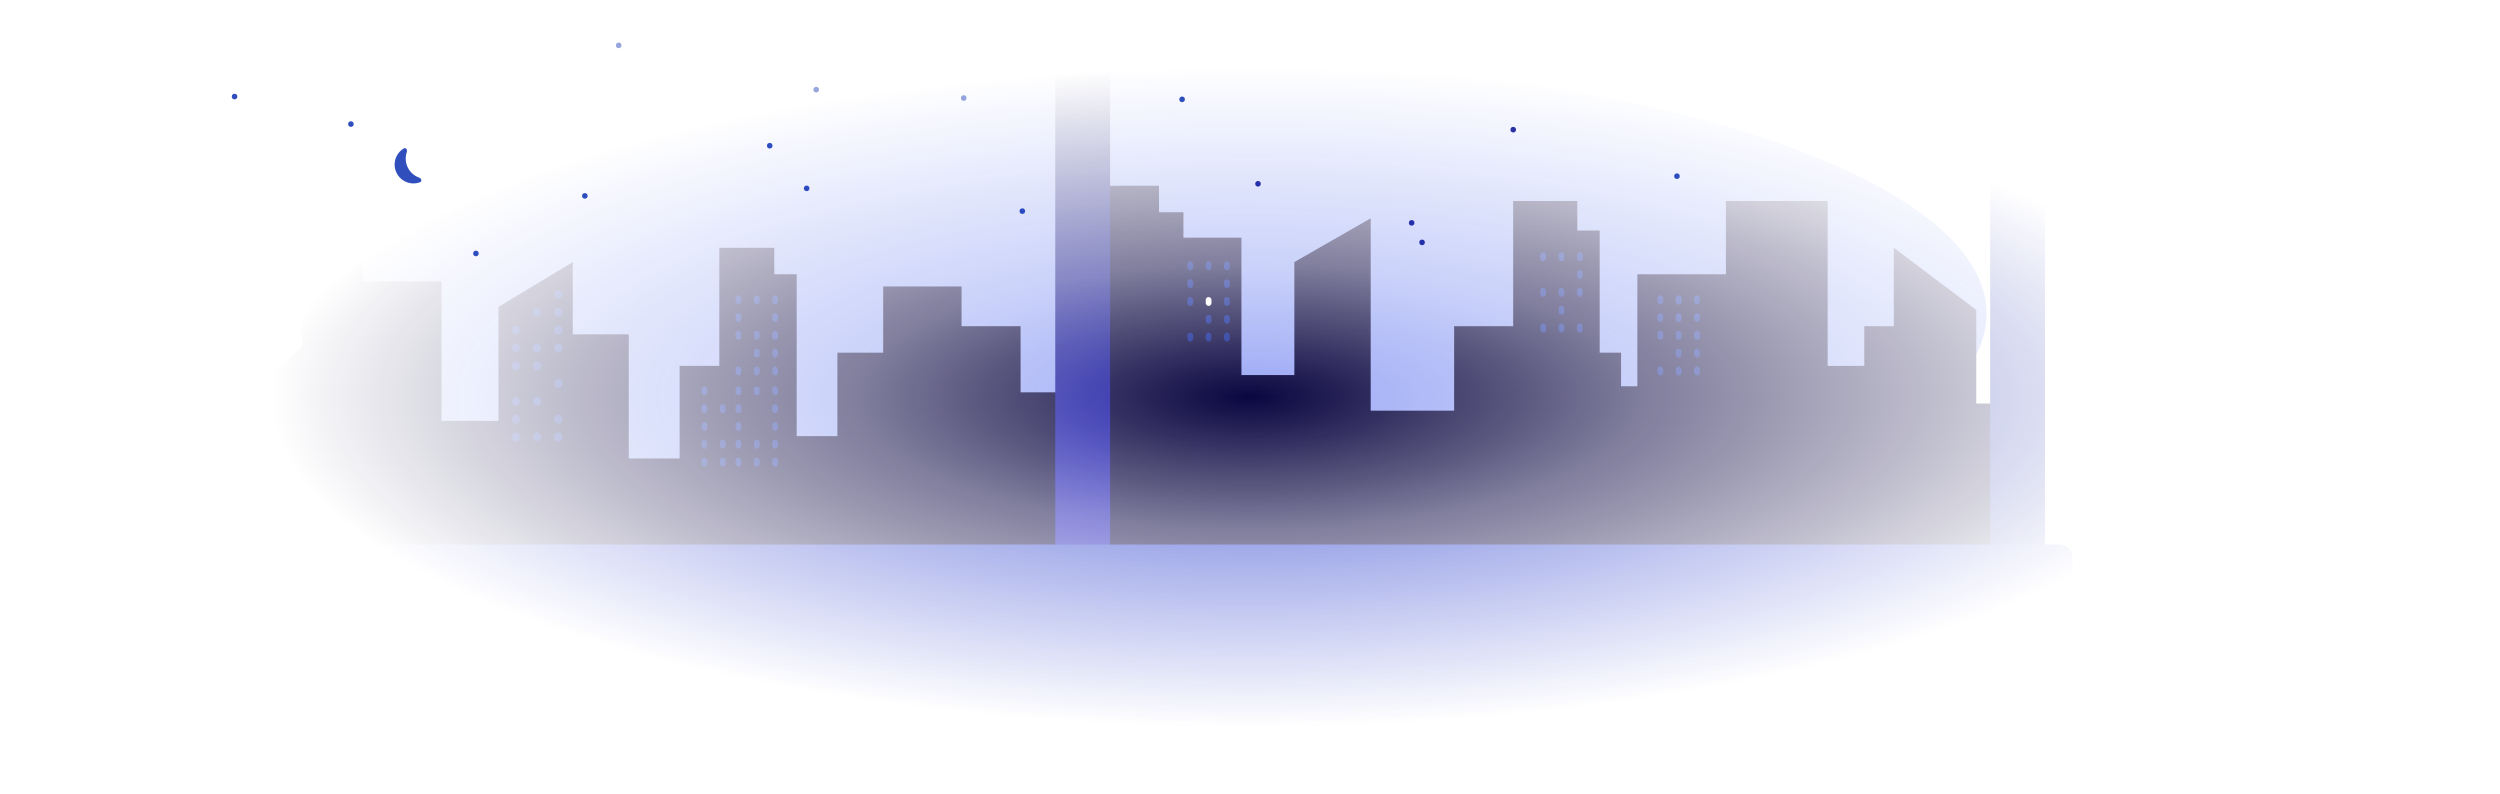<svg width="1920" height="610" viewBox="0 0 1920 610" fill="none" xmlns="http://www.w3.org/2000/svg">
<circle cx="1287.89" cy="135.299" r="2.149" fill="#304FBD"/>
<circle cx="966.149" cy="141.149" r="2.149" fill="#2B32A0"/>
<circle cx="1092.15" cy="186.149" r="2.149" fill="#2B32A0"/>
<circle cx="1084.15" cy="171.149" r="2.149" fill="#2B32A0"/>
<circle cx="1162.15" cy="99.598" r="2.149" fill="#2B32A0"/>
<circle opacity="0.5" cx="740.149" cy="75.299" r="2.149" fill="#304FBD"/>
<circle cx="785.149" cy="162.149" r="2.149" fill="#304FBD"/>
<circle cx="619.507" cy="144.662" r="2.149" fill="#304FBD"/>
<circle cx="449.15" cy="150.449" r="2.149" fill="#304FBD"/>
<circle opacity="0.5" cx="475.15" cy="34.851" r="2.149" fill="#304FBD"/>
<circle cx="591.149" cy="111.912" r="2.149" fill="#304FBD"/>
<circle cx="365.507" cy="194.662" r="2.149" fill="#304FBD"/>
<circle cx="180.149" cy="74.15" r="2.149" fill="#304FBD"/>
<circle cx="269.507" cy="95.299" r="2.149" fill="#304FBD"/>
<circle cx="907.851" cy="76.299" r="2.149" fill="#304FBD"/>
<circle opacity="0.5" cx="626.851" cy="68.851" r="2.149" fill="#304FBD"/>
<path d="M321.951 136.412C313.9 133.59 309.652 124.783 312.456 116.725V116.725C313.048 115.018 311.658 113.075 310.108 114.001C306.53 116.137 303.966 119.769 303.255 124.046C302.253 130.075 305.151 136.084 310.494 139.054C314.283 141.16 318.721 141.415 322.62 139.946C324.31 139.309 323.654 137.012 321.951 136.412V136.412Z" fill="#304FBD"/>
<mask id="mask0_1439_4299" style="mask-type:alpha" maskUnits="userSpaceOnUse" x="0" y="0" width="1920" height="610">
<rect width="1920" height="609.674" fill="url(#paint0_radial_1439_4299)"/>
</mask>
<g mask="url(#mask0_1439_4299)">
<g filter="url(#filter0_f_1439_4299)">
<ellipse cx="895.226" cy="240.982" rx="630.51" ry="196.982" fill="#0327E7" fill-opacity="0.4"/>
</g>
<path d="M59.234 256.766V420.128H1550.59V309.918H1517.76V238.007L1454.45 190.328V250.513H1431.78V280.997H1403.64V154.372H1325.48V210.65H1257.48V296.63H1244.97V270.836H1228.56V177.04H1211.36V154.372H1162.12V250.513H1116.78V315.389H1052.69V288.032V167.66L994.068 201.27V288.032H953.423V182.511H908.87V162.97H890.111V142.648H846.34V227.846L817.419 256.766V301.32H783.809V250.513H738.474V220.03H678.288V270.836H643.115V334.93H611.849V210.65H594.654V190.328H552.445V280.997H521.962V352.126H482.88V256.766H439.89V201.27L382.831 235.662V323.205H339.059V216.122H278.873V174.695H231.975V266.146L203.055 292.722V334.93H168.663V288.032H122.547V256.766H59.234Z" fill="#090540"/>
<path d="M125.562 -1.173H103.438C97.916 -1.173 93.439 3.304 93.439 8.827V415.597C93.439 421.12 97.916 425.597 103.438 425.597H125.562C131.085 425.597 135.562 421.12 135.562 415.597V8.827C135.562 3.304 131.085 -1.173 125.562 -1.173Z" fill="#2637AF"/>
<path d="M1560.56 -1.173H1538.44C1532.92 -1.173 1528.44 3.304 1528.44 8.827V415.597C1528.44 421.12 1532.92 425.597 1538.44 425.597H1560.56C1566.08 425.597 1570.56 421.12 1570.56 415.597V8.827C1570.56 3.304 1566.08 -1.173 1560.56 -1.173Z" fill="#2637AF"/>
<path d="M842.562 -1.173H820.438C814.916 -1.173 810.438 3.304 810.438 8.827V415.597C810.438 421.12 814.916 425.597 820.438 425.597H842.562C848.085 425.597 852.562 421.12 852.562 415.597V8.827C852.562 3.304 848.085 -1.173 842.562 -1.173Z" fill="url(#paint1_linear_1439_4299)"/>
<path d="M1581.71 418.218H-90.609C-96.132 418.218 -100.609 422.695 -100.609 428.218V580.094C-100.609 585.617 -96.132 590.094 -90.609 590.094H1581.71C1587.23 590.094 1591.71 585.617 1591.71 580.094V428.218C1591.71 422.695 1587.23 418.218 1581.71 418.218Z" fill="#394CD1"/>
<rect x="564.911" y="226.744" width="4.426" height="6.841" rx="2.213" fill="#0D2294"/>
<rect x="564.911" y="240.426" width="4.426" height="6.841" rx="2.213" fill="#0D2294"/>
<rect x="564.911" y="254.107" width="4.426" height="6.841" rx="2.213" fill="#0D2294"/>
<rect x="564.911" y="281.47" width="4.426" height="6.841" rx="2.213" fill="#0D2294"/>
<rect x="578.996" y="226.744" width="4.426" height="6.841" rx="2.213" fill="#0D2294"/>
<rect x="578.996" y="254.107" width="4.426" height="6.841" rx="2.213" fill="#0D2294"/>
<rect x="578.996" y="267.789" width="4.426" height="6.841" rx="2.213" fill="#0D2294"/>
<rect x="578.996" y="281.47" width="4.426" height="6.841" rx="2.213" fill="#0D2294"/>
<rect x="593.079" y="226.744" width="4.426" height="6.841" rx="2.213" fill="#0D2294"/>
<rect x="593.079" y="240.426" width="4.426" height="6.841" rx="2.213" fill="#0D2294"/>
<rect x="593.079" y="254.107" width="4.426" height="6.841" rx="2.213" fill="#0D2294"/>
<rect x="593.079" y="267.789" width="4.426" height="6.841" rx="2.213" fill="#0D2294"/>
<rect x="593.079" y="281.47" width="4.426" height="6.841" rx="2.213" fill="#0D2294"/>
<rect x="1182.91" y="193.744" width="4.426" height="6.841" rx="2.213" fill="#0D2294"/>
<rect x="1182.91" y="221.107" width="4.426" height="6.841" rx="2.213" fill="#0D2294"/>
<rect x="1182.91" y="248.47" width="4.426" height="6.841" rx="2.213" fill="#0D2294"/>
<rect x="1197" y="193.744" width="4.426" height="6.841" rx="2.213" fill="#0D2294"/>
<rect x="1197" y="221.107" width="4.426" height="6.841" rx="2.213" fill="#0D2294"/>
<rect x="1197" y="234.789" width="4.426" height="6.841" rx="2.213" fill="#0D2294"/>
<rect x="1197" y="248.47" width="4.426" height="6.841" rx="2.213" fill="#0D2294"/>
<rect x="1211.08" y="193.744" width="4.426" height="6.841" rx="2.213" fill="#0D2294"/>
<rect x="1211.08" y="207.426" width="4.426" height="6.841" rx="2.213" fill="#0D2294"/>
<rect x="1211.08" y="221.107" width="4.426" height="6.841" rx="2.213" fill="#0D2294"/>
<rect x="1211.08" y="248.47" width="4.426" height="6.841" rx="2.213" fill="#0D2294"/>
<rect x="1272.91" y="226.744" width="4.426" height="6.841" rx="2.213" fill="#0D2294"/>
<rect x="1272.91" y="240.426" width="4.426" height="6.841" rx="2.213" fill="#0D2294"/>
<rect x="1272.91" y="254.107" width="4.426" height="6.841" rx="2.213" fill="#0D2294"/>
<rect x="1272.91" y="281.47" width="4.426" height="6.841" rx="2.213" fill="#0D2294"/>
<rect x="1287" y="226.744" width="4.426" height="6.841" rx="2.213" fill="#0D2294"/>
<rect x="1287" y="227.159" width="4.426" height="6.841" rx="2.213" fill="#0D2294"/>
<rect x="1287" y="240.574" width="4.426" height="6.841" rx="2.213" fill="#0D2294"/>
<rect x="1287" y="254.107" width="4.426" height="6.841" rx="2.213" fill="#0D2294"/>
<rect x="1287" y="267.789" width="4.426" height="6.841" rx="2.213" fill="#0D2294"/>
<rect x="1287" y="281.47" width="4.426" height="6.841" rx="2.213" fill="#0D2294"/>
<rect x="1301.08" y="226.744" width="4.426" height="6.841" rx="2.213" fill="#0D2294"/>
<rect x="1301.08" y="240.426" width="4.426" height="6.841" rx="2.213" fill="#0D2294"/>
<rect x="1301.08" y="254.107" width="4.426" height="6.841" rx="2.213" fill="#0D2294"/>
<rect x="1301.08" y="267.789" width="4.426" height="6.841" rx="2.213" fill="#0D2294"/>
<rect x="1301.08" y="281.47" width="4.426" height="6.841" rx="2.213" fill="#0D2294"/>
<rect x="911.911" y="200.744" width="4.426" height="6.841" rx="2.213" fill="#0D2294"/>
<rect x="911.911" y="214.426" width="4.426" height="6.841" rx="2.213" fill="#0D2294"/>
<rect x="911.911" y="228.107" width="4.426" height="6.841" rx="2.213" fill="#0D2294"/>
<rect x="911.911" y="255.47" width="4.426" height="6.841" rx="2.213" fill="#0D2294"/>
<rect x="925.996" y="200.744" width="4.426" height="6.841" rx="2.213" fill="#0D2294"/>
<rect x="925.996" y="228.107" width="4.426" height="6.841" rx="2.213" fill="white"/>
<rect x="925.996" y="241.789" width="4.426" height="6.841" rx="2.213" fill="#0D2294"/>
<rect x="925.996" y="255.47" width="4.426" height="6.841" rx="2.213" fill="#0D2294"/>
<rect x="940.079" y="200.744" width="4.426" height="6.841" rx="2.213" fill="#0D2294"/>
<rect x="940.079" y="214.426" width="4.426" height="6.841" rx="2.213" fill="#0D2294"/>
<rect x="940.079" y="228.107" width="4.426" height="6.841" rx="2.213" fill="#0D2294"/>
<rect x="940.079" y="241.789" width="4.426" height="6.841" rx="2.213" fill="#0D2294"/>
<rect x="940.079" y="255.47" width="4.426" height="6.841" rx="2.213" fill="#0D2294"/>
<rect x="392.936" y="277.446" width="6.267" height="6.841" rx="3.134" fill="#0D2294"/>
<rect x="392.936" y="304.809" width="6.267" height="6.841" rx="3.134" fill="#0D2294"/>
<rect x="392.936" y="250.083" width="6.267" height="6.841" rx="3.134" fill="#0D2294"/>
<rect x="392.936" y="318.491" width="6.267" height="6.841" rx="3.134" fill="#0D2294"/>
<rect x="392.936" y="263.764" width="6.267" height="6.841" rx="3.134" fill="#0D2294"/>
<rect x="392.936" y="332.172" width="6.267" height="6.841" rx="3.134" fill="#0D2294"/>
<rect x="409.317" y="277.446" width="6.267" height="6.841" rx="3.134" fill="#0D2294"/>
<rect x="409.317" y="236.401" width="6.267" height="6.841" rx="3.134" fill="#0D2294"/>
<rect x="409.317" y="304.809" width="6.267" height="6.841" rx="3.134" fill="#0D2294"/>
<rect x="409.317" y="263.764" width="6.267" height="6.841" rx="3.134" fill="#0D2294"/>
<rect x="409.317" y="332.172" width="6.267" height="6.841" rx="3.134" fill="#0D2294"/>
<rect x="425.701" y="222.72" width="6.267" height="6.841" rx="3.134" fill="#0D2294"/>
<rect x="425.701" y="291.127" width="6.267" height="6.841" rx="3.134" fill="#0D2294"/>
<rect x="425.701" y="236.401" width="6.267" height="6.841" rx="3.134" fill="#0D2294"/>
<rect x="425.701" y="250.083" width="6.267" height="6.841" rx="3.134" fill="#0D2294"/>
<rect x="425.701" y="318.491" width="6.267" height="6.841" rx="3.134" fill="#0D2294"/>
<rect x="425.701" y="263.764" width="6.267" height="6.841" rx="3.134" fill="#0D2294"/>
<rect x="425.701" y="332.172" width="6.267" height="6.841" rx="3.134" fill="#0D2294"/>
<rect x="564.911" y="296.761" width="4.426" height="6.841" rx="2.213" fill="#0D2294"/>
<rect x="564.911" y="310.442" width="4.426" height="6.841" rx="2.213" fill="#0D2294"/>
<rect x="564.911" y="324.124" width="4.426" height="6.841" rx="2.213" fill="#0D2294"/>
<rect x="564.911" y="337.805" width="4.426" height="6.841" rx="2.213" fill="#0D2294"/>
<rect x="564.911" y="351.487" width="4.426" height="6.841" rx="2.213" fill="#0D2294"/>
<rect x="578.996" y="296.761" width="4.426" height="6.841" rx="2.213" fill="#0D2294"/>
<rect x="578.996" y="337.805" width="4.426" height="6.841" rx="2.213" fill="#0D2294"/>
<rect x="578.996" y="351.487" width="4.426" height="6.841" rx="2.213" fill="#0D2294"/>
<rect x="593.079" y="296.761" width="4.426" height="6.841" rx="2.213" fill="#0D2294"/>
<rect x="593.079" y="310.442" width="4.426" height="6.841" rx="2.213" fill="#0D2294"/>
<rect x="593.079" y="324.124" width="4.426" height="6.841" rx="2.213" fill="#0D2294"/>
<rect x="593.079" y="337.805" width="4.426" height="6.841" rx="2.213" fill="#0D2294"/>
<rect x="593.079" y="351.487" width="4.426" height="6.841" rx="2.213" fill="#0D2294"/>
<rect x="538.755" y="296.761" width="4.426" height="6.841" rx="2.213" fill="#0D2294"/>
<rect x="538.755" y="310.442" width="4.426" height="6.841" rx="2.213" fill="#0D2294"/>
<rect x="538.755" y="324.124" width="4.426" height="6.841" rx="2.213" fill="#0D2294"/>
<rect x="538.755" y="337.806" width="4.426" height="6.841" rx="2.213" fill="#0D2294"/>
<rect x="538.755" y="351.487" width="4.426" height="6.841" rx="2.213" fill="#0D2294"/>
<rect x="552.839" y="310.442" width="4.426" height="6.841" rx="2.213" fill="#0D2294"/>
<rect x="552.839" y="337.806" width="4.426" height="6.841" rx="2.213" fill="#0D2294"/>
<rect x="552.839" y="351.487" width="4.426" height="6.841" rx="2.213" fill="#0D2294"/>
<circle cx="348.15" cy="163.149" r="2.149" fill="#2B32A0"/>
<circle cx="543.149" cy="67.15" r="2.149" fill="#2B32A0"/>
<circle cx="523.507" cy="75.299" r="2.149" fill="#304FBD"/>
</g>
<defs>
<filter id="filter0_f_1439_4299" x="-35.283" y="-256" width="1861.02" height="993.963" filterUnits="userSpaceOnUse" color-interpolation-filters="sRGB">
<feFlood flood-opacity="0" result="BackgroundImageFix"/>
<feBlend mode="normal" in="SourceGraphic" in2="BackgroundImageFix" result="shape"/>
<feGaussianBlur stdDeviation="150" result="effect1_foregroundBlur_1439_4299"/>
</filter>
<radialGradient id="paint0_radial_1439_4299" cx="0" cy="0" r="1" gradientUnits="userSpaceOnUse" gradientTransform="translate(960 304.837) rotate(90) scale(254.465 751.567)">
<stop stop-color="#C4C4C4"/>
<stop offset="0.396" stop-color="#C4C4C4" stop-opacity="0.521"/>
<stop offset="1" stop-color="#C4C4C4" stop-opacity="0"/>
</radialGradient>
<linearGradient id="paint1_linear_1439_4299" x1="831.5" y1="-1.173" x2="831.5" y2="425.597" gradientUnits="userSpaceOnUse">
<stop stop-color="#0A1161"/>
<stop offset="1" stop-color="#2320BD"/>
</linearGradient>
</defs>
</svg>
